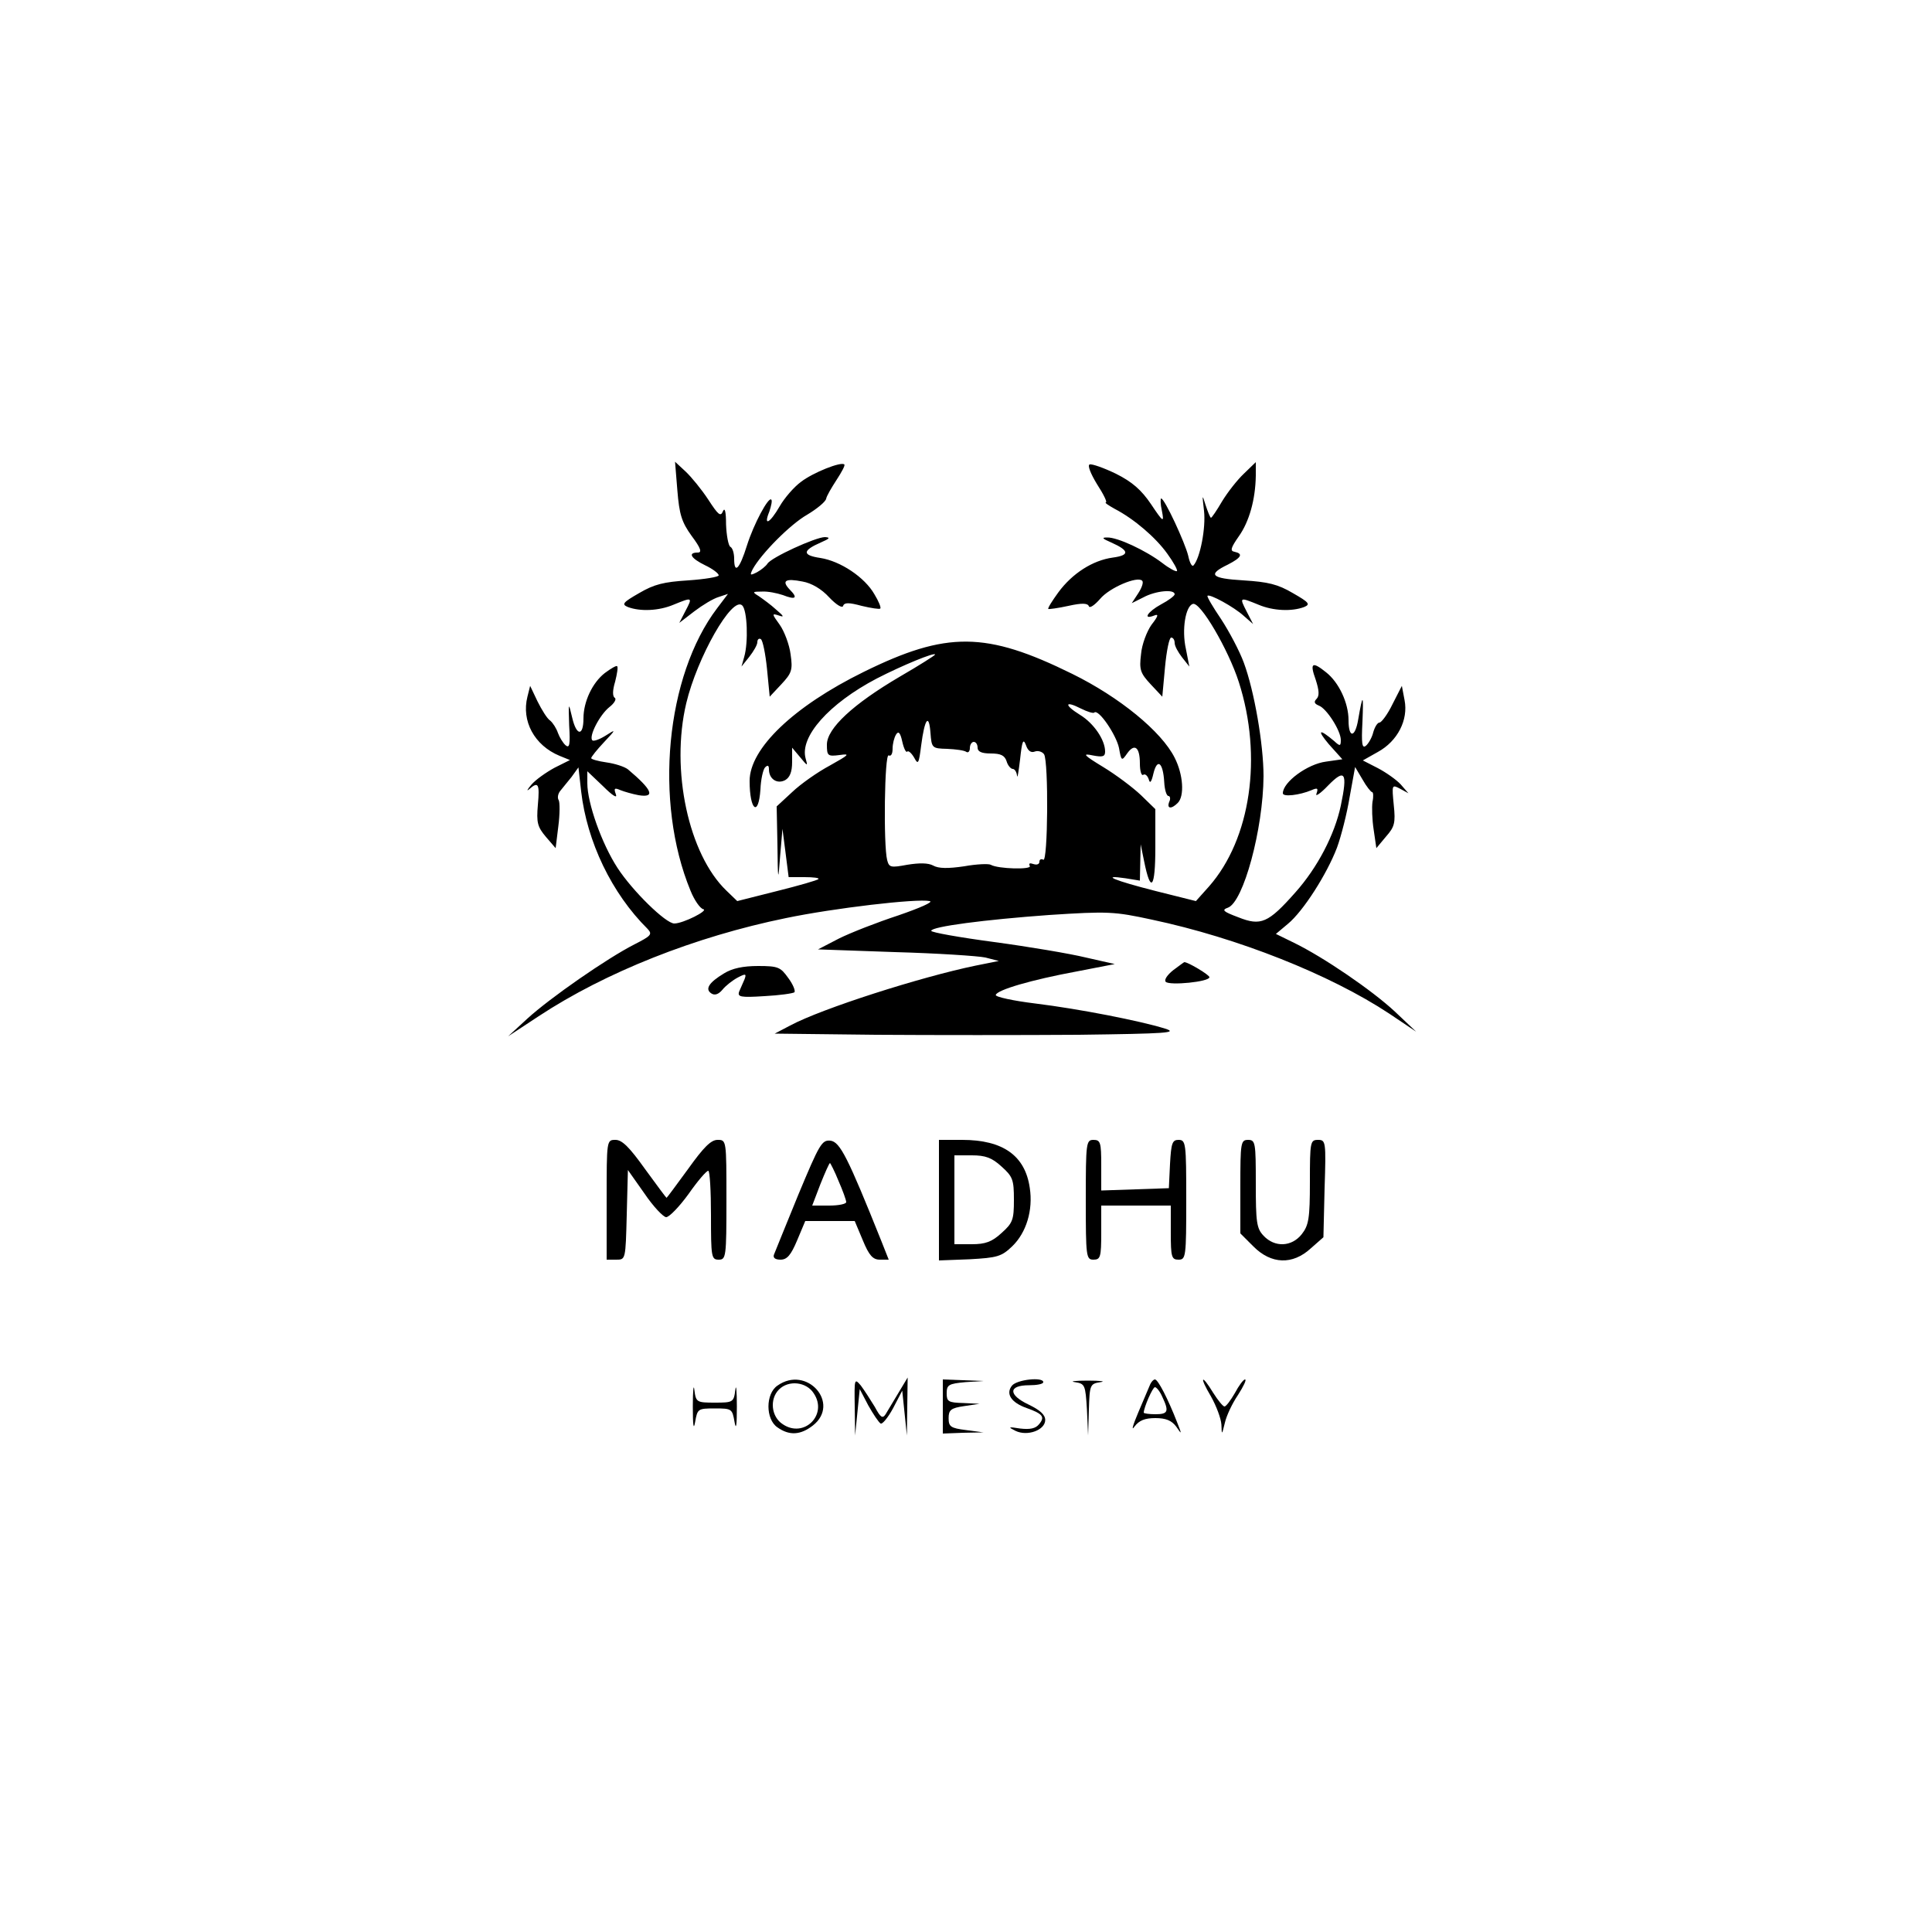 <?xml version="1.0" standalone="no"?>
<!DOCTYPE svg PUBLIC "-//W3C//DTD SVG 20010904//EN"
 "http://www.w3.org/TR/2001/REC-SVG-20010904/DTD/svg10.dtd">
<svg version="1.0" xmlns="http://www.w3.org/2000/svg"
 width="500pt" height="500pt" viewBox="0 0 500 500"
 preserveAspectRatio="xMidYMid meet">

<g transform="translate(0,500) scale(0.1,-0.1)"
fill="#000000" stroke="none">
<path d="M1753 3731 c5 -62 11 -82 37 -118 24 -32 27 -43 16 -43 -27 0 -18
-15 19 -33 19 -9 35 -21 35 -26 0 -4 -35 -10 -79 -13 -63 -4 -88 -10 -127 -33
-42 -24 -46 -29 -29 -36 32 -12 80 -10 118 6 49 20 50 20 31 -16 l-16 -31 39
30 c21 16 49 33 63 37 l24 8 -28 -37 c-133 -175 -164 -501 -69 -731 10 -25 25
-46 33 -48 15 -3 -52 -37 -75 -37 -22 0 -108 84 -147 144 -41 63 -78 168 -78
219 l0 31 41 -39 c24 -24 37 -32 33 -21 -6 16 -4 18 12 11 10 -4 31 -10 47
-13 44 -7 35 14 -28 67 -9 7 -34 15 -56 18 -21 3 -39 8 -39 11 0 3 15 22 33
41 32 34 32 35 4 17 -16 -10 -31 -15 -34 -12 -10 10 19 66 44 86 13 10 19 21
14 24 -6 4 -6 19 1 42 5 20 8 38 5 40 -2 2 -16 -6 -32 -18 -32 -25 -55 -74
-55 -117 0 -47 -18 -46 -29 1 -10 42 -10 42 -8 -19 3 -50 1 -60 -9 -52 -7 6
-16 21 -20 32 -4 12 -13 26 -20 32 -8 5 -22 28 -33 50 l-19 40 -7 -28 c-16
-63 18 -126 83 -153 l27 -11 -40 -20 c-22 -12 -49 -31 -60 -44 -11 -13 -13
-18 -5 -11 23 20 27 14 22 -41 -4 -46 -1 -57 21 -83 l25 -29 7 57 c4 31 4 61
1 67 -4 6 -2 16 3 23 6 7 19 24 30 37 l18 25 7 -62 c15 -130 79 -264 172 -356
13 -14 9 -18 -34 -40 -71 -36 -219 -139 -277 -192 l-50 -46 79 52 c173 114
405 206 640 254 125 26 339 51 372 44 11 -2 -26 -18 -81 -37 -55 -18 -124 -45
-154 -60 l-54 -28 199 -7 c109 -3 215 -10 234 -14 l35 -9 -60 -12 c-141 -29
-398 -111 -480 -155 l-40 -21 262 -3 c145 -1 381 -1 525 0 229 3 258 5 223 16
-64 20 -222 51 -336 65 -57 7 -103 17 -102 22 3 13 91 39 210 61 l98 19 -75
17 c-41 10 -148 28 -237 40 -90 12 -163 25 -163 29 0 11 139 29 305 41 153 10
169 9 266 -12 222 -47 461 -142 614 -243 l70 -47 -55 52 c-59 55 -185 141
-261 178 l-47 23 31 26 c40 33 101 129 127 197 11 30 26 89 33 132 l14 77 19
-32 c10 -18 22 -33 25 -33 3 0 4 -11 1 -25 -2 -14 -1 -46 3 -72 l7 -48 25 30
c22 25 25 35 20 82 -5 52 -5 53 16 42 l22 -12 -20 23 c-11 12 -38 31 -59 42
l-39 20 39 22 c51 28 79 83 69 134 l-7 37 -24 -47 c-13 -27 -29 -48 -34 -48
-5 0 -12 -11 -16 -25 -3 -13 -12 -29 -19 -35 -10 -8 -12 5 -9 62 3 73 1 75
-11 6 -8 -48 -25 -49 -25 -2 0 45 -25 98 -58 124 -36 29 -43 25 -27 -19 9 -28
10 -42 2 -50 -7 -7 -6 -12 6 -17 20 -7 57 -65 57 -89 0 -16 -2 -17 -17 -3 -39
33 -46 30 -14 -8 l35 -39 -42 -6 c-48 -6 -112 -53 -112 -82 0 -10 43 -5 74 8
16 7 18 5 13 -9 -4 -9 10 0 30 21 44 45 51 34 33 -52 -16 -75 -60 -160 -118
-225 -70 -79 -89 -87 -147 -64 -40 15 -44 19 -27 25 40 15 91 203 92 340 0 83
-24 221 -51 294 -11 30 -38 81 -59 113 -21 31 -37 58 -35 60 5 6 69 -29 94
-52 l24 -21 -17 33 c-19 37 -18 37 31 17 38 -16 86 -18 118 -6 17 7 13 12 -29
36 -39 23 -64 29 -128 33 -84 5 -94 15 -40 41 35 18 40 28 17 33 -12 2 -10 10
11 40 27 38 43 95 44 157 l0 35 -31 -30 c-17 -16 -42 -48 -56 -71 -14 -24 -27
-43 -29 -43 -2 0 -8 15 -14 33 -9 29 -9 28 -4 -15 5 -44 -10 -122 -27 -141 -4
-5 -10 6 -14 25 -8 33 -61 148 -70 148 -2 0 -2 -15 2 -32 6 -31 4 -31 -28 17
-25 37 -49 58 -91 79 -31 15 -62 26 -68 24 -6 -2 2 -23 19 -51 17 -26 27 -47
23 -47 -4 -1 7 -8 23 -17 50 -26 106 -74 136 -116 16 -22 27 -42 25 -45 -3 -2
-20 7 -38 21 -42 32 -116 67 -143 66 -15 0 -12 -3 11 -13 47 -21 48 -33 4 -39
-52 -7 -105 -41 -141 -90 -16 -22 -28 -41 -26 -43 1 -1 25 2 52 8 36 8 50 7
53 -1 2 -6 15 3 29 19 24 29 97 60 109 47 4 -4 -1 -18 -10 -32 l-17 -26 30 15
c31 17 81 22 81 8 0 -4 -16 -16 -35 -26 -35 -19 -49 -41 -18 -29 12 5 11 -1
-7 -24 -12 -17 -25 -51 -27 -76 -5 -40 -2 -49 25 -78 l30 -32 7 76 c4 43 11
77 16 77 5 0 9 -6 9 -14 0 -8 9 -24 19 -37 l19 -24 -9 46 c-11 49 -1 110 18
116 19 7 92 -118 119 -202 62 -193 31 -406 -77 -529 l-34 -38 -104 26 c-106
27 -146 43 -78 33 l37 -6 1 47 1 47 9 -44 c17 -85 29 -70 29 35 l0 100 -37 36
c-21 20 -65 53 -98 73 -51 31 -55 36 -27 30 26 -5 32 -3 32 10 0 30 -29 73
-65 95 -42 26 -40 38 3 16 16 -8 32 -13 34 -10 11 10 57 -58 64 -92 6 -34 7
-34 21 -14 19 27 33 17 33 -26 0 -19 4 -33 9 -29 5 3 11 -3 14 -12 3 -12 7 -7
12 15 10 41 25 29 28 -22 1 -20 6 -36 11 -36 4 0 6 -7 2 -15 -7 -18 5 -20 22
-3 18 18 14 74 -8 117 -34 68 -143 157 -265 217 -223 110 -325 111 -540 5
-181 -89 -295 -198 -295 -282 0 -76 23 -95 28 -22 1 26 7 52 12 57 7 7 10 5
10 -5 0 -25 21 -39 42 -28 12 7 18 21 18 47 l0 37 21 -25 c19 -23 20 -24 14
-3 -16 56 60 142 184 207 66 34 151 69 151 62 0 -2 -41 -28 -91 -57 -121 -71
-189 -134 -189 -176 0 -29 2 -31 33 -27 28 4 25 1 -25 -27 -32 -17 -76 -48
-98 -69 l-40 -37 2 -99 c1 -97 2 -98 7 -29 l6 70 8 -62 8 -63 41 0 c23 0 39
-2 36 -5 -2 -3 -51 -17 -107 -31 l-103 -26 -28 27 c-98 94 -145 312 -104 485
28 118 119 279 145 253 13 -13 16 -95 5 -133 l-7 -25 20 25 c11 14 21 31 21
38 0 7 4 11 9 8 5 -3 12 -38 16 -77 l7 -72 30 32 c27 29 30 37 24 78 -3 24
-16 59 -28 76 -21 29 -21 30 -2 24 14 -5 13 -2 -7 15 -14 13 -35 28 -45 35
-18 11 -17 12 8 12 15 1 39 -4 54 -9 33 -13 40 -8 18 14 -22 23 -12 30 33 21
23 -4 49 -19 69 -41 18 -19 34 -29 36 -22 3 9 15 9 48 0 25 -6 46 -9 48 -7 3
2 -4 19 -15 37 -25 44 -88 86 -140 94 -47 7 -47 19 1 40 23 10 26 13 11 14
-24 0 -140 -53 -149 -69 -4 -6 -16 -16 -27 -22 -18 -9 -19 -8 -11 8 22 40 97
116 141 141 25 15 47 33 49 41 1 7 14 29 27 49 13 20 23 38 20 40 -8 8 -81
-21 -112 -45 -18 -13 -43 -42 -55 -63 -26 -45 -43 -53 -27 -14 5 15 8 29 5 31
-7 8 -45 -62 -63 -119 -19 -61 -33 -75 -33 -34 0 14 -4 28 -10 31 -5 3 -10 30
-11 58 0 32 -3 45 -8 34 -6 -15 -12 -10 -38 30 -17 26 -44 59 -59 73 l-27 25
6 -74z m698 -669 c23 -1 45 -4 50 -8 5 -3 9 2 9 10 0 9 5 16 10 16 6 0 10 -7
10 -15 0 -10 10 -15 34 -15 26 0 36 -5 41 -20 3 -11 11 -20 16 -20 5 0 10 -8
11 -17 1 -10 4 9 8 42 5 47 8 55 15 37 5 -15 13 -21 23 -17 8 3 19 0 24 -7 12
-19 10 -281 -2 -273 -5 3 -10 1 -10 -5 0 -7 -7 -9 -16 -6 -9 3 -12 2 -9 -5 7
-10 -82 -8 -101 3 -5 3 -36 2 -69 -4 -41 -6 -66 -6 -80 2 -13 7 -36 7 -67 2
-43 -8 -47 -7 -52 12 -10 38 -7 278 4 271 6 -3 10 4 10 17 0 13 4 29 9 37 6
10 11 5 16 -18 4 -18 10 -30 13 -26 3 3 11 -4 18 -16 10 -19 12 -16 18 32 9
69 20 84 24 33 3 -40 4 -41 43 -42z"/>
<path d="M3036 2489 c-15 -12 -24 -25 -19 -30 10 -10 113 0 113 12 0 6 -55 39
-65 39 -1 0 -14 -10 -29 -21z"/>
<path d="M1874 2481 c-40 -24 -50 -41 -33 -52 9 -6 19 -2 29 10 8 10 26 24 39
31 21 11 23 10 18 -4 -4 -9 -10 -23 -14 -32 -5 -14 3 -16 65 -12 39 2 74 7 78
10 3 4 -4 21 -16 37 -20 28 -26 31 -78 31 -39 0 -67 -6 -88 -19z"/>
<path d="M1570 1895 l0 -155 25 0 c24 0 24 0 27 116 l3 116 43 -61 c23 -34 49
-61 56 -61 8 0 34 27 58 60 23 33 46 60 51 60 4 0 7 -52 7 -115 0 -108 1 -115
20 -115 19 0 20 7 20 155 0 155 0 155 -23 155 -17 0 -36 -19 -76 -75 -30 -41
-55 -75 -56 -75 -1 0 -26 34 -56 75 -40 56 -59 75 -76 75 -23 0 -23 0 -23
-155z"/>
<path d="M2066 1908 c-32 -79 -61 -149 -63 -155 -3 -8 3 -13 17 -13 17 0 27
12 43 50 l21 50 64 0 64 0 21 -50 c16 -39 26 -50 44 -50 l23 0 -19 48 c-87
217 -107 257 -132 260 -22 2 -28 -8 -83 -140z m104 36 c11 -25 20 -50 20 -55
0 -5 -20 -9 -44 -9 l-44 0 21 55 c12 30 23 55 25 55 1 0 12 -21 22 -46z"/>
<path d="M2430 1894 l0 -156 79 3 c72 4 83 7 111 34 36 35 54 93 45 151 -12
83 -69 124 -175 124 l-60 0 0 -156z m162 87 c29 -26 32 -34 32 -86 0 -52 -3
-60 -32 -86 -25 -23 -42 -29 -77 -29 l-45 0 0 115 0 115 45 0 c35 0 52 -6 77
-29z"/>
<path d="M2810 1895 c0 -148 1 -155 20 -155 18 0 20 7 20 70 l0 70 90 0 90 0
0 -70 c0 -63 2 -70 20 -70 19 0 20 7 20 155 0 147 -1 155 -20 155 -16 0 -19
-8 -22 -62 l-3 -63 -87 -3 -88 -3 0 66 c0 58 -2 65 -20 65 -19 0 -20 -7 -20
-155z"/>
<path d="M3210 1929 l0 -121 34 -34 c46 -46 101 -48 148 -5 l33 29 3 126 c4
122 3 126 -17 126 -20 0 -21 -5 -21 -109 0 -94 -3 -112 -21 -135 -26 -33 -70
-35 -99 -4 -18 19 -20 35 -20 135 0 106 -1 113 -20 113 -19 0 -20 -7 -20 -121z"/>
<path d="M1793 1360 c0 -49 2 -63 6 -40 6 34 7 35 51 35 44 0 45 -1 51 -35 4
-23 6 -9 6 40 0 41 -2 60 -4 43 -4 -32 -6 -33 -53 -33 -47 0 -49 1 -53 33 -2
17 -4 -2 -4 -43z"/>
<path d="M2012 1414 c-31 -21 -31 -87 0 -108 31 -22 60 -20 92 5 72 57 -16
157 -92 103z m94 -20 c37 -55 -25 -117 -80 -80 -30 19 -35 65 -10 90 25 25 71
20 90 -10z"/>
<path d="M2212 1360 l1 -75 6 60 6 60 22 -42 c13 -23 27 -44 32 -47 4 -3 19
15 32 39 l24 46 6 -58 6 -58 1 75 1 75 -24 -40 c-13 -22 -28 -47 -33 -55 -8
-12 -13 -9 -28 19 -11 18 -27 43 -36 55 -17 20 -17 18 -16 -54z"/>
<path d="M2440 1360 l0 -70 53 2 52 1 -45 6 c-40 5 -45 9 -45 31 0 21 6 26 40
31 l40 6 -42 2 c-39 1 -43 4 -43 25 0 22 5 25 48 29 l47 3 -52 2 -53 2 0 -70z"/>
<path d="M2619 1414 c-17 -21 -2 -44 38 -58 42 -15 48 -23 32 -42 -9 -11 -23
-14 -49 -11 -31 5 -32 4 -12 -6 31 -15 77 2 77 28 0 14 -14 26 -43 40 -53 25
-53 50 1 50 20 0 37 3 37 8 0 14 -68 7 -81 -9z"/>
<path d="M2782 1423 c26 -4 27 -7 31 -71 l3 -67 2 67 c2 64 3 67 30 71 15 2 0
4 -33 4 -33 0 -48 -2 -33 -4z"/>
<path d="M2977 1418 c-3 -7 -17 -40 -31 -73 -14 -33 -19 -50 -10 -37 12 16 27
22 54 22 27 0 42 -6 54 -22 15 -22 15 -21 2 12 -23 59 -49 110 -57 110 -4 0
-9 -6 -12 -12z m31 -33 c18 -38 15 -45 -18 -45 -16 0 -30 2 -30 4 0 13 23 66
29 66 4 0 13 -11 19 -25z"/>
<path d="M3134 1386 c14 -25 26 -57 27 -73 1 -28 1 -27 9 5 4 18 19 50 34 72
14 22 23 40 18 40 -4 0 -16 -16 -26 -35 -11 -19 -23 -35 -27 -35 -4 0 -17 16
-29 35 -31 51 -37 43 -6 -9z"/>
</g>
</svg>
